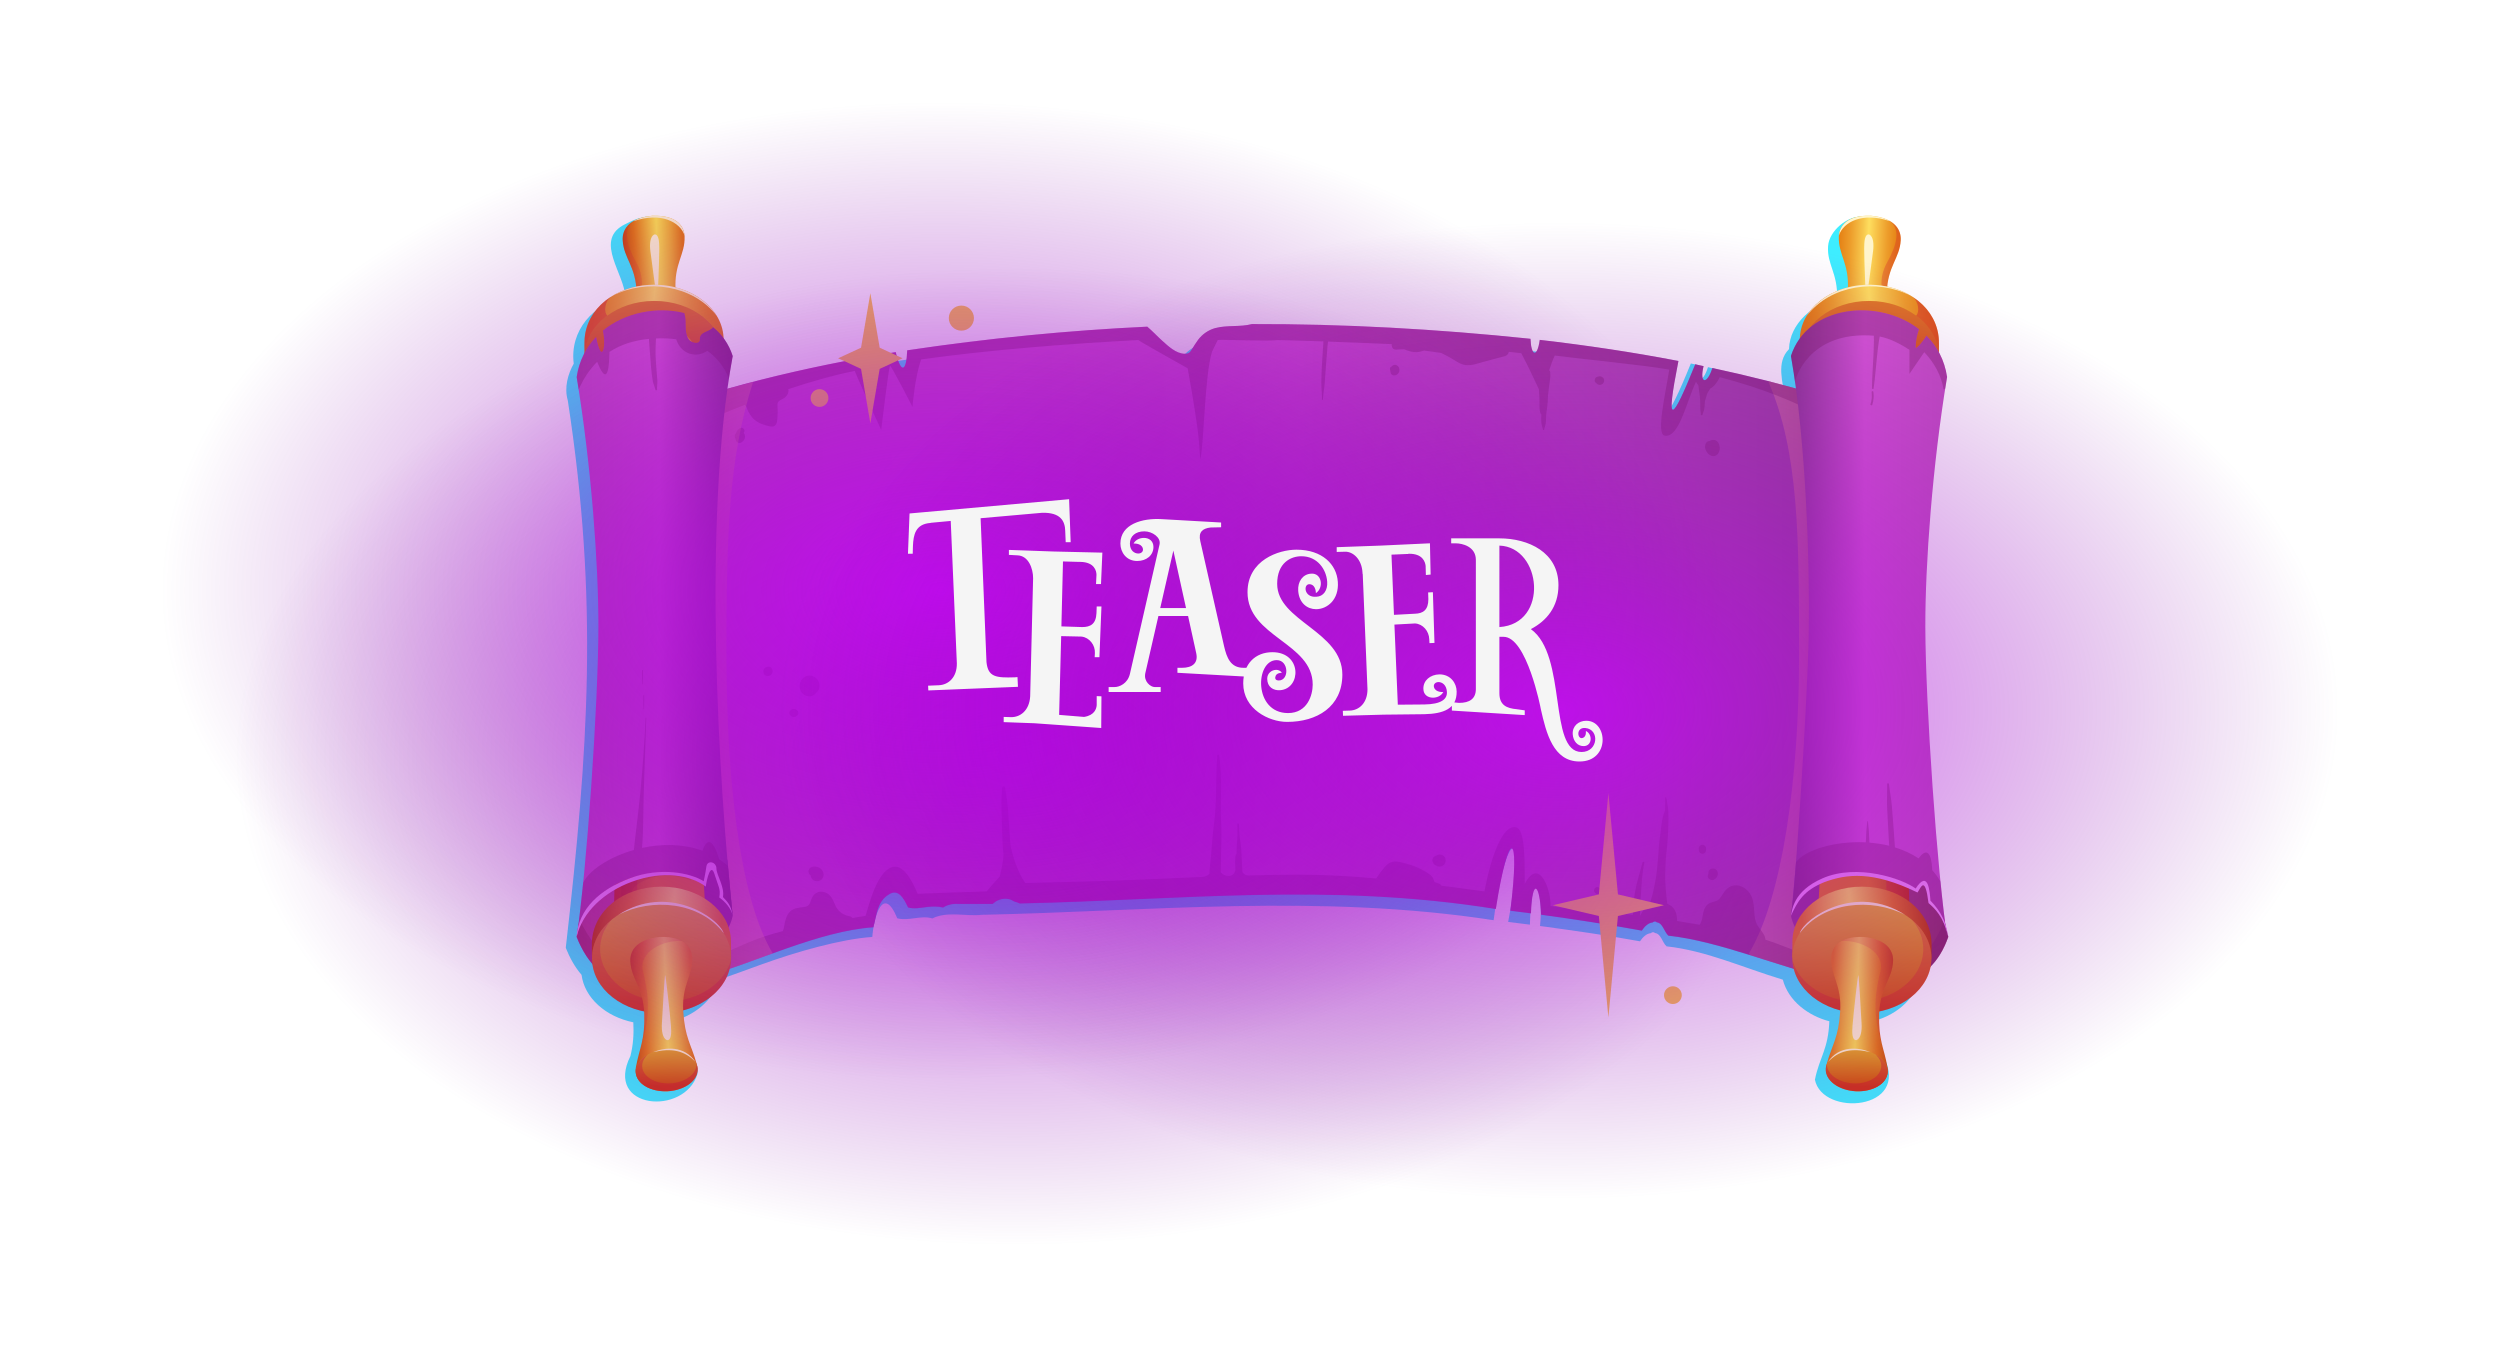 <svg width="707" height="381" viewBox="0 0 707 381" fill="none" xmlns="http://www.w3.org/2000/svg">
<path d="M544.255 274.894C550.433 268.498 545.665 260.144 545.681 252.371C540.944 200.041 538.874 165.843 547.03 112.916C548.057 109.397 546.876 105.648 545.236 102.695C545.88 96.421 543.243 90.301 537.801 86.996C535.732 85.65 533.156 84.64 530.627 84.104C530.765 77.815 538.89 69.767 531.041 65.375C529.477 64.58 528.097 61.474 526.334 61.275C522.579 61.045 517.29 65.192 516.983 69.599C516.615 74.755 519.758 77.264 519.528 84.318C512.752 85.94 506.099 91.495 505.931 98.732C502.144 102.527 504.275 108.249 504.827 112.931C496.993 110.759 491.03 105.556 483.013 103.827C481.556 108.586 479.272 108.402 480.529 103.292C479.747 103.123 478.966 102.955 478.168 102.787C471.469 119.434 467.836 123.994 471.577 105.143C458.715 102.664 445.562 100.706 432.363 99.176C431.627 104.409 429.911 103.751 429.742 98.87C411.285 98.808 340.324 86.399 333.808 102.159C329.363 105.602 324.764 97.753 321.376 95.442C299.071 96.498 276.598 98.686 253.496 102.129C253.281 108.173 251.764 108.953 250.246 102.634C248.146 102.97 246.046 103.322 243.946 103.69C244.451 113.681 242.918 115.762 240.696 104.271C227.65 106.658 214.88 109.55 202.601 113.008C203.169 108.081 205.483 102.71 201.528 98.686C201.36 91.464 194.707 85.91 187.946 84.303C187.716 77.249 190.859 74.74 190.491 69.583C190.184 65.207 186.29 61.076 182.535 61.305L181.538 61.55C179.775 61.734 176.081 63.784 176.081 63.784C168.217 68.344 176.679 77.57 176.863 84.119C167.772 85.787 161.058 93.56 162.253 102.833C160.567 105.847 159.525 109.657 160.567 113.222C169.305 170.02 166.408 211.853 160 268.039C161.104 270.809 162.529 273.44 164.461 275.69C165.319 282.223 171.283 287.517 179.101 289.109C179.285 292.337 179.07 295.551 178.273 298.672C170.777 313.759 193.557 315.656 197.221 303.783C198.033 297.509 190.46 296.805 190.154 288.818C196.025 287.303 201.697 283.157 203.291 277.082C207.369 275.674 211.37 274.175 215.448 272.706C225.136 269.202 237.706 265.591 246.69 264.964C247.088 259.363 249.725 249.953 253.757 259.7C256.976 260.542 260.471 258.751 263.66 259.731C267.875 257.619 273.118 259.195 277.671 258.705C324.319 257.757 373.145 252.631 422.399 260.236C425.572 234.713 432.241 231.286 426.507 260.725C428.454 260.97 430.723 261.23 432.655 261.49C433.145 243.389 436.686 250.856 435.521 261.873C445.348 263.204 454.729 264.55 463.789 266.203C464.525 265.132 465.506 264.03 466.87 263.893C467.192 263.541 467.76 263.525 468.02 263.862C469.737 264.03 470.074 266.524 471.301 267.626C482.522 268.85 492.808 273.609 504.183 277.051C505.762 283.126 511.449 287.288 517.336 288.818C517.029 296.805 514.546 298.947 513.258 305.343C515.374 315.886 540.285 314.05 532.788 299.024C532.788 299.024 528.205 292.337 528.389 289.109C535.916 287.594 541.68 282.636 542.891 276.439C543.366 275.965 543.826 275.46 544.27 274.909L544.255 274.894Z" fill="#3EEDFF"/>
<path d="M184.543 60.999C191.84 60.816 193.511 64.366 193.603 66.906C193.787 72.016 190.583 74.541 191.058 82.054C191.549 89.567 193.235 91.173 194.86 96.881C195.764 100.063 193.695 103.95 186.597 104.654C179.867 104.684 177.062 101.196 177.66 97.921C178.733 92.046 180.266 90.255 180.036 82.727C179.806 75.199 176.387 73.072 176.096 67.962C175.943 65.406 177.277 61.688 184.543 60.999Z" fill="url(#paint0_linear_288_8357)"/>
<path d="M185.877 84.67C186.03 84.242 186.428 73.944 186.444 70.318C186.444 68.298 186.29 66.079 185.018 66.309C183.838 66.906 183.684 69.048 183.93 70.991C184.39 74.48 185.677 84.349 185.861 84.686L185.877 84.67Z" fill="#FFF5CC"/>
<g style="mix-blend-mode:multiply" opacity="0.15">
<path d="M180.036 82.727C179.806 75.199 176.387 73.087 176.096 67.962C175.989 66.171 176.633 63.815 179.515 62.315C175.912 64.595 177.215 69.308 179.898 74.128C182.044 77.984 182.228 81.855 179.668 89.368C179.975 87.624 180.143 85.588 180.051 82.712L180.036 82.727Z" fill="#CC0631"/>
</g>
<path d="M179.269 62.499C179.269 62.499 179.3 62.453 179.315 62.438C180.572 61.749 182.259 61.229 184.558 61.015C191.518 60.831 193.357 64.06 193.587 66.569C192.3 62.713 186.842 59.959 179.285 62.514L179.269 62.499Z" fill="#FFF5CC"/>
<path d="M165.304 96.238C165.243 97.646 165.335 100.813 165.335 100.813L204.671 100.584C204.671 100.584 204.671 97.936 204.64 96.009C204.594 87.394 195.749 80.463 184.88 80.524C174.011 80.585 165.687 87.348 165.304 96.238Z" fill="url(#paint1_linear_288_8357)"/>
<path d="M165.335 100.813C165.381 109.428 174.226 116.359 185.095 116.298C195.964 116.237 204.717 109.198 204.671 100.584C204.625 91.969 195.78 85.038 184.911 85.099C174.042 85.16 165.289 92.199 165.335 100.813Z" fill="url(#paint2_linear_288_8357)"/>
<path d="M173.276 83.63C176.495 81.702 180.481 80.555 184.895 80.524C192.714 80.478 199.459 84.074 202.663 89.291C195.948 80.57 182.811 78.749 173.276 83.63Z" fill="#FFF5CC"/>
<g style="mix-blend-mode:multiply" opacity="0.35">
<path d="M165.304 96.238C165.519 91.158 168.339 86.782 172.739 83.951C170.961 85.298 170.761 88.404 171.727 89.23C171.727 89.23 171.727 89.261 171.712 89.261C175.192 86.721 179.806 85.145 184.911 85.114C195.764 85.053 204.61 91.984 204.671 100.599C204.717 109.213 195.948 116.252 185.095 116.313C174.226 116.374 165.381 109.443 165.335 100.828C165.335 100.828 165.243 97.646 165.304 96.253V96.238Z" fill="#CC0631"/>
</g>
<path d="M185.171 91.77C191.748 91.74 197.144 96.009 197.634 101.471H197.665L198.861 122.893L172.31 123.444L172.785 102.527C172.785 102.527 172.785 102.42 172.785 102.374C172.754 96.544 178.304 91.801 185.187 91.755L185.171 91.77Z" fill="url(#paint3_linear_288_8357)"/>
<path d="M529.078 60.999C521.797 60.816 520.111 64.366 520.019 66.906C519.835 72.016 523.039 74.541 522.563 82.054C522.073 89.567 520.387 91.173 518.762 96.881C517.857 100.063 519.927 103.95 527.024 104.654C533.754 104.684 536.559 101.196 535.962 97.921C534.888 92.046 533.355 90.255 533.585 82.727C533.815 75.199 537.234 73.072 537.525 67.962C537.678 65.406 536.345 61.688 529.078 60.999Z" fill="url(#paint4_linear_288_8357)"/>
<path d="M527.76 84.67C527.607 84.242 527.208 73.944 527.193 70.318C527.193 68.298 527.346 66.079 528.619 66.309C529.799 66.906 529.952 69.048 529.707 70.991C529.247 74.48 527.959 84.349 527.775 84.686L527.76 84.67Z" fill="#FFF5CC"/>
<g style="mix-blend-mode:multiply" opacity="0.25">
<path d="M533.585 82.727C533.815 75.199 537.234 73.087 537.525 67.962C537.632 66.171 536.989 63.815 534.107 62.315C537.709 64.595 536.406 69.308 533.723 74.128C531.577 77.984 531.393 81.855 533.953 89.368C533.647 87.624 533.478 85.588 533.57 82.712L533.585 82.727Z" fill="#CC0631"/>
</g>
<path d="M534.367 62.499C534.367 62.499 534.337 62.453 534.321 62.438C533.064 61.749 531.378 61.229 529.078 61.015C522.119 60.831 520.279 64.06 520.049 66.569C521.337 62.713 526.794 59.959 534.352 62.514L534.367 62.499Z" fill="#FFF5CC"/>
<path d="M548.317 96.238C548.379 97.646 548.287 100.813 548.287 100.813L508.951 100.584C508.951 100.584 508.95 97.936 508.981 96.009C509.027 87.394 517.872 80.463 528.741 80.524C539.61 80.585 547.934 87.348 548.317 96.238Z" fill="url(#paint5_linear_288_8357)"/>
<path d="M548.287 100.813C548.241 109.428 539.395 116.359 528.527 116.298C517.658 116.237 508.905 109.198 508.951 100.584C508.997 91.969 517.842 85.038 528.711 85.099C539.579 85.16 548.333 92.199 548.287 100.813Z" fill="url(#paint6_linear_288_8357)"/>
<path d="M540.361 83.63C537.142 81.702 533.156 80.555 528.741 80.524C520.923 80.478 514.178 84.074 510.974 89.291C517.688 80.57 530.826 78.749 540.361 83.63Z" fill="#FFF5CC"/>
<g style="mix-blend-mode:multiply" opacity="0.35">
<path d="M548.317 96.238C548.103 91.158 545.282 86.782 540.882 83.951C542.661 85.298 542.86 88.404 541.894 89.23C541.894 89.23 541.894 89.261 541.909 89.261C538.43 86.721 533.815 85.145 528.711 85.114C517.857 85.053 509.012 91.984 508.951 100.599C508.905 109.213 517.673 116.252 528.527 116.313C539.395 116.374 548.241 109.443 548.287 100.828C548.287 100.828 548.379 97.646 548.317 96.253V96.238Z" fill="#CC0631"/>
</g>
<path d="M528.45 91.77C521.874 91.74 516.477 96.009 515.987 101.471H515.956L514.761 122.893L541.312 123.444L540.836 102.527C540.836 102.527 540.836 102.42 540.836 102.374C540.867 96.544 535.318 91.801 528.435 91.755L528.45 91.77Z" fill="url(#paint7_linear_288_8357)"/>
<path d="M543.12 121.959C525.139 114.416 505.164 108.556 484.254 104.072C482.798 108.831 480.514 108.647 481.771 103.537C480.989 103.369 480.207 103.2 479.41 103.032C472.711 119.68 470.917 120.95 474.658 102.083C461.796 99.605 448.643 97.646 435.445 96.116C434.709 101.349 432.992 100.691 432.823 95.81C405.965 93.01 379.966 91.587 354.044 91.648C350.702 92.535 347.007 91.877 343.619 92.796C341.765 93.3 339.94 94.555 338.791 96.146C338.101 97.095 337.488 98.09 336.874 99.1C336.445 99.819 335.909 100.064 335.035 100.048C332.582 100.018 330.359 97.876 328.658 96.345C327.247 95.075 325.914 93.622 324.442 92.382C302.122 93.438 279.664 95.626 256.562 99.069C256.347 105.113 254.83 105.893 253.312 99.574C251.212 99.91 249.112 100.262 247.012 100.63C247.517 110.621 245.984 112.702 243.762 101.211C217.824 105.954 192.928 112.702 170.915 121.929C181.768 175.789 168.125 241.875 164.062 259.716C163.388 262.669 163.051 264.918 163.051 264.918C175.912 297.402 216.214 264.352 246.981 262.21C247.962 258.782 247.931 255.018 251.396 252.907C254.033 251.224 255.52 253.932 256.792 256.594C258.447 257.145 260.532 256.655 262.173 256.472C263.706 256.304 265.269 256.258 266.695 256.625C267.952 255.814 269.562 255.477 271.079 255.615C274.314 255.63 277.518 255.615 280.706 255.6C280.936 255.401 281.166 255.217 281.411 255.049C282.469 254.314 283.803 253.993 285.075 254.192C285.719 254.299 286.286 254.575 286.807 254.911C287.344 255.049 287.865 255.248 288.371 255.477C333.839 254.513 376.011 249.495 423.012 257.038C426.584 234.086 430.064 234.132 427.12 257.528C429.067 257.772 431.014 258.017 432.946 258.277C433.283 248.148 435.49 249.709 435.812 258.66C445.639 259.991 455.22 261.506 464.295 263.158C465.031 262.087 466.012 260.986 467.376 260.848C467.698 260.496 468.265 260.481 468.526 260.817C470.243 260.986 470.596 263.48 471.807 264.581C500.887 267.718 540.545 294.434 550.954 264.933C550.954 264.933 530.443 184.709 543.075 121.929L543.12 121.959Z" fill="url(#paint8_linear_288_8357)"/>
<path style="mix-blend-mode:multiply" opacity="0.35" d="M543.121 121.959C529.799 116.374 515.374 111.707 500.305 107.852C500.243 107.913 500.182 107.959 500.136 108.02C508.782 128.064 508.767 152.148 508.767 185.796C508.767 219.443 504.214 253.549 494.587 269.646L494.955 270.12C518.884 277.572 543.182 287.104 551 264.964C551 264.964 530.489 184.74 543.121 121.959Z" fill="url(#paint9_linear_288_8357)"/>
<g style="mix-blend-mode:multiply" opacity="0.35">
<path d="M543.121 121.959C525.139 114.416 505.164 108.556 484.254 104.072C482.798 108.831 480.514 108.647 481.771 103.537C480.989 103.369 480.207 103.2 479.41 103.032C472.711 119.68 470.917 120.95 474.658 102.083C461.796 99.605 448.643 97.646 435.445 96.116C434.709 101.349 432.992 100.691 432.823 95.81C405.965 93.01 379.966 91.587 354.044 91.648C350.702 92.535 347.007 91.877 343.619 92.796C341.765 93.3 339.94 94.555 338.791 96.146C338.101 97.095 337.488 98.09 336.874 99.1C336.445 99.819 335.909 100.064 335.035 100.048C332.582 100.018 330.359 97.876 328.658 96.345C327.247 95.075 325.914 93.622 324.442 92.382C302.122 93.438 279.664 95.626 256.562 99.069C256.347 105.113 254.83 105.893 253.312 99.574C251.212 99.91 249.112 100.262 247.012 100.63C247.517 110.621 245.984 112.702 243.762 101.211C217.824 105.954 192.928 112.702 170.915 121.929C183.577 184.725 163.066 264.964 163.066 264.964C175.928 297.448 216.229 264.398 246.996 262.256C247.977 258.828 247.947 255.064 251.411 252.953C254.048 251.269 255.535 253.978 256.807 256.64C258.463 257.191 260.548 256.701 262.188 256.518C263.721 256.349 265.285 256.304 266.71 256.671C267.967 255.86 269.577 255.523 271.095 255.661C274.329 255.676 277.533 255.661 280.722 255.646C280.952 255.447 281.181 255.263 281.427 255.095C282.485 254.36 283.818 254.039 285.091 254.238C285.734 254.345 286.302 254.62 286.823 254.957C287.359 255.095 287.881 255.294 288.386 255.523C333.854 254.559 376.027 249.54 423.027 257.084C426.599 234.132 430.079 234.178 427.136 257.574C429.083 257.818 431.03 258.063 432.961 258.323C433.298 248.194 435.506 249.755 435.828 258.706C445.654 260.037 455.235 261.552 464.31 263.204C465.046 262.133 466.027 261.032 467.392 260.894C467.714 260.542 468.281 260.527 468.541 260.863C470.258 261.032 470.611 263.526 471.822 264.627C500.902 267.764 540.56 294.48 550.969 264.979C550.969 264.979 530.458 184.755 543.09 121.975L543.121 121.959ZM503.202 267.121C501.976 266.647 500.657 266.188 499.293 265.76C499.216 265.193 499.032 264.643 498.756 264.184C498.097 263.051 497.131 262.194 496.656 260.955C495.66 258.308 496.533 255.217 494.924 252.754C493.468 250.535 490.509 249.403 488.347 251.392C487.504 252.172 487.029 253.259 486.309 254.131C485.435 255.171 483.856 254.865 482.844 255.844C481.955 256.701 481.679 257.925 481.495 259.104C481.372 259.884 481.158 260.863 480.652 261.521C478.383 261.123 476.222 260.756 474.259 260.45C474.367 258.124 473.432 256.304 471.515 255.6C471.454 255.171 471.393 254.743 471.347 254.314C471.117 252.371 470.964 250.413 470.902 248.454C470.902 248.148 470.902 247.827 470.902 247.521C470.918 247.031 470.933 246.541 470.964 246.067C471.025 245.057 471.04 244.063 471.071 243.068C471.071 242.946 471.101 242.808 471.117 242.686C471.439 239.855 471.684 237.024 471.791 234.178C471.853 232.648 471.868 231.118 471.807 229.588C471.745 228.226 471.423 226.956 471.239 225.609C471.209 225.426 470.902 225.472 470.918 225.655C470.933 226.864 470.917 228.073 470.871 229.297C470.856 229.312 470.841 229.312 470.826 229.343C469.906 231.409 469.875 233.688 469.538 235.876C469.201 238.08 469.078 240.314 468.909 242.533C468.725 244.889 468.511 247.23 468.066 249.54C467.852 250.611 467.637 251.683 467.392 252.738C467.254 253.35 467.024 253.932 466.886 254.529C466.778 255.003 466.732 255.447 466.625 255.89C465.475 256.472 464.54 257.482 463.82 259.012H463.805V258.981C463.805 258.339 463.805 257.696 463.82 257.053C463.85 255.6 463.973 254.161 464.065 252.708C464.264 249.816 464.372 246.878 465.031 244.047C465.108 243.711 464.586 243.558 464.51 243.91C463.774 246.771 462.823 249.556 462.348 252.478C462.118 253.886 461.98 255.309 461.873 256.732C461.827 257.39 461.781 258.048 461.75 258.706C455.189 257.803 444.198 257.053 438.495 256.227C438.633 251.422 435.184 242.272 431.198 249.954C431.137 244.583 431.489 234.453 428.684 233.933C425.097 233.275 421.893 241.186 419.793 252.08C415.945 251.56 411.867 251.009 407.652 250.474C407.468 250.198 407.207 249.969 406.855 249.846C406.502 249.724 406.134 249.602 405.781 249.479C405.659 249.342 405.552 249.173 405.506 248.99C405.322 248.393 405.03 247.811 404.524 247.444C404.141 247.169 403.743 246.893 403.344 246.633C401.596 245.516 399.634 244.766 397.641 244.216C395.909 243.741 394.054 243.145 392.506 244.323C391.739 244.904 391.172 245.746 390.574 246.48C390.069 247.108 389.639 247.765 389.21 248.423C382.036 247.781 374.677 247.352 367.381 247.352C362.536 247.352 357.784 247.444 353.063 247.582C352.357 247.597 351.729 247.23 351.376 246.679C351.361 246.48 351.346 246.281 351.33 246.082C351.238 244.613 351.177 243.16 351.1 241.691C351.039 240.329 350.947 239.013 350.717 237.667C350.457 236.152 350.441 234.591 350.349 233.061C350.349 232.801 349.935 232.786 349.935 233.061C349.935 234.469 350.012 235.892 349.889 237.284C349.767 238.723 349.69 240.115 349.705 241.553C349.613 241.584 349.537 241.63 349.506 241.706C349.337 242.043 349.414 242.395 349.353 242.762C349.291 243.145 349.276 243.542 349.291 243.94C349.307 244.552 349.353 245.149 349.383 245.746V245.776C349.429 246.817 348.602 247.689 347.559 247.72C347.544 247.72 347.529 247.72 347.513 247.72C346.593 247.75 345.781 247.337 345.244 246.679C345.29 245.302 345.26 243.925 345.29 242.624C345.352 239.35 345.52 236.06 345.336 232.801C344.999 226.436 345.812 219.856 344.723 213.552C344.677 213.277 344.263 213.369 344.248 213.613C343.757 220.147 344.187 226.65 343.298 233.168C342.899 236.091 342.73 239.029 342.485 241.966C342.347 243.573 342.086 245.379 342.025 247.153C341.489 247.643 340.783 247.964 340.002 247.995C334.314 248.225 328.627 248.485 322.894 248.745C312.638 249.188 300.604 249.464 289.981 249.709C289.981 249.709 289.95 249.693 289.935 249.693C287.804 246.526 286.486 242.686 285.719 238.814C285.704 238.554 285.673 238.294 285.658 238.034C285.275 232.908 285.229 227.721 284.201 222.672C284.109 222.197 283.466 222.366 283.42 222.779C283.128 225.747 283.174 228.67 283.297 231.638C283.42 234.576 283.42 237.529 283.665 240.467C283.696 240.849 283.757 241.247 283.803 241.63C283.757 242.272 283.711 242.915 283.619 243.558C283.404 245.057 283.082 246.495 282.699 247.934C281.565 249.143 280.108 250.749 279.02 252.08C277.87 252.08 259.521 252.754 259.521 252.754C258.08 249.357 255.397 243.879 251.948 245.333C247.809 247.077 245.724 256.059 244.789 259.012C243.608 259.211 242.382 259.394 241.11 259.593C240.91 259.364 240.665 259.195 240.282 259.119C238.994 258.889 237.875 258.323 237.017 257.313C236.035 256.181 235.851 254.62 234.886 253.458C233.951 252.341 232.464 251.79 231.084 252.402C229.904 252.922 229.536 254.054 229.137 255.187C228.693 256.457 227.742 256.472 226.546 256.61C225.381 256.747 224.216 256.977 223.358 257.849C222.622 258.599 222.269 259.609 222.039 260.618C221.947 260.863 221.886 261.123 221.871 261.399C221.763 261.996 221.641 262.699 221.38 263.311C218.023 264.184 214.696 265.239 211.539 266.571C200.93 271.008 195.473 275.399 182.519 275.399C173.138 275.399 167.082 266.372 164.17 260.68C167.588 246.281 189.464 183.592 180.128 126.932C188.989 123.49 199.535 118.807 210.649 114.508C210.787 114.661 210.925 114.814 211.063 114.967C211.125 115.135 211.171 115.288 211.232 115.456C211.523 116.298 211.983 117.078 212.52 117.798C213.547 119.175 215.034 119.863 216.659 120.307C217.364 120.491 218.268 120.858 218.958 120.475C219.801 120.001 219.786 118.93 219.863 118.088C219.955 116.925 219.955 115.747 219.863 114.584C219.832 114.156 219.955 113.712 220.276 113.437C220.721 113.054 221.304 112.886 221.794 112.549C222.53 112.029 222.975 111.34 223.005 110.422C223.005 110.3 222.975 110.178 222.929 110.055C229.214 107.959 235.545 106.138 241.723 104.899C243.164 108.556 249.204 121.592 249.204 121.592C249.204 121.592 251.258 104.378 251.687 103.399C252.101 103.46 258.049 115.059 258.049 115.059C258.049 115.059 258.754 106.291 260.532 101.64C280.154 98.885 302.597 97.187 321.928 96.162C322.357 96.575 330.85 101.349 335.878 104.164C339.281 123.199 339.097 125.341 339.419 129.977C340.538 125.616 340.645 106.169 342.776 99.421C343.635 97.631 344.34 96.177 344.386 96.162C345.168 95.948 359.102 96.59 361.187 96.162C361.187 96.162 366.43 96.284 374.248 96.544C374.248 97.263 374.172 97.983 374.126 98.702C374.018 100.262 373.911 101.823 373.834 103.384C373.758 104.945 373.681 106.505 373.666 108.066C373.666 109.703 373.88 111.31 373.85 112.947C373.85 113.131 374.141 113.131 374.141 112.947C374.187 111.371 374.509 109.826 374.631 108.265C374.754 106.704 374.846 105.144 374.969 103.583C375.076 102.083 375.199 100.584 375.321 99.1C375.398 98.289 375.413 97.447 375.567 96.651C375.567 96.636 375.567 96.621 375.567 96.606C380.809 96.789 387.049 97.019 393.594 97.325C393.472 98.074 393.901 98.947 394.821 98.87C395.572 98.809 396.323 98.793 397.074 98.778C397.105 98.778 397.12 98.809 397.151 98.809C398.209 99.253 399.328 99.589 400.493 99.589C401.275 99.589 401.995 99.344 402.716 99.145C404.325 99.329 405.919 99.574 407.529 99.803C408.464 100.247 409.384 100.752 410.258 101.226C411.637 101.991 412.894 103.078 414.519 103.246C416.313 103.43 418.137 102.711 419.839 102.252C421.77 101.731 423.687 101.226 425.618 100.706C426.231 100.538 426.584 100.048 426.691 99.497C427.918 99.62 429.098 99.742 430.202 99.88C431.781 102.787 434.034 107.546 435.215 110.116C435.276 111.142 435.322 112.167 435.368 113.192C435.414 114.416 435.215 115.824 435.69 116.987C435.736 117.078 435.812 117.17 435.889 117.231C435.889 117.231 435.889 117.262 435.889 117.277C435.889 118.012 435.843 118.777 435.889 119.511C435.935 120.215 436.226 120.797 436.349 121.47C436.38 121.638 436.656 121.638 436.686 121.47C436.809 120.797 437.1 120.2 437.161 119.511C437.223 118.869 437.223 118.226 437.253 117.599C437.269 117.293 437.299 116.987 437.33 116.681C437.453 115.64 437.637 114.615 437.698 113.574C437.729 113.024 437.744 112.473 437.759 111.922C437.867 111.019 437.959 110.132 438.081 109.244C438.25 107.898 438.572 106.536 438.403 105.205C438.372 105.006 438.25 104.837 438.097 104.715C438.618 103.139 439.17 101.624 439.691 100.553C448.214 101.64 464.08 103.139 472.067 104.531C470.979 111.463 468.311 122.74 470.734 123.199C474.842 123.995 476.896 113.697 479.625 107.974C479.793 108.326 480.039 108.663 480.299 108.969C480.33 109.198 480.361 109.443 480.391 109.673C480.499 110.499 480.606 111.325 480.713 112.151C480.805 112.978 480.836 113.804 480.836 114.63C480.836 115.059 480.805 115.487 480.851 115.916C480.897 116.359 481.02 116.742 480.989 117.201C480.974 117.476 481.434 117.553 481.48 117.262C481.556 116.818 481.756 116.466 481.878 116.053C482.001 115.655 482.032 115.227 482.062 114.814C482.108 114.339 482.124 113.88 482.154 113.406C482.231 113.161 482.323 112.901 482.399 112.656C482.583 112.06 482.737 111.34 483.074 110.805C483.258 110.514 483.457 110.254 483.626 109.963C483.641 109.917 483.672 109.887 483.687 109.856C484.561 109.413 485.481 108.449 486.355 106.658C511.695 113.284 520.341 121.653 534.03 126.963C524.648 183.837 546.294 246.725 549.651 260.802C547.474 265.362 543.412 282.943 503.202 267.137V267.121Z" fill="#771D62"/>
</g>
<g style="mix-blend-mode:multiply" opacity="0.35">
<path d="M408.617 242.471C408.526 242.364 408.449 242.242 408.357 242.134C408.204 241.966 408.02 241.859 407.82 241.782C407.682 241.706 407.544 241.675 407.391 241.675C407.161 241.629 406.947 241.629 406.717 241.706C406.579 241.767 406.441 241.813 406.318 241.874C406.257 241.905 406.195 241.951 406.134 242.012C406.057 242.027 405.981 242.012 405.904 242.058C405.797 242.089 405.69 242.15 405.613 242.226C405.46 242.318 405.352 242.44 405.26 242.609C405.214 242.716 405.168 242.823 405.122 242.93C405.061 243.16 405.061 243.404 405.122 243.649C405.122 243.665 405.122 243.695 405.138 243.71C405.153 243.756 405.23 243.986 405.306 244.093C405.368 244.169 405.46 244.292 405.521 244.368C405.521 244.368 405.521 244.384 405.536 244.399C405.536 244.399 405.552 244.399 405.567 244.414C405.613 244.46 405.69 244.506 405.72 244.537C405.751 244.567 405.827 244.613 405.873 244.659C405.889 244.659 405.904 244.69 405.935 244.69C406.027 244.736 406.119 244.766 406.211 244.797C406.287 244.843 406.349 244.904 406.425 244.935C406.548 245.011 406.686 245.042 406.839 245.042C407.054 245.088 407.284 245.088 407.498 245.011C407.498 245.011 407.514 245.011 407.529 245.011C407.667 244.95 407.79 244.904 407.928 244.843C407.943 244.843 407.958 244.843 407.974 244.812C407.974 244.812 407.974 244.812 407.989 244.812C408.342 244.552 408.28 244.628 408.48 244.368C408.633 244.2 408.725 244.016 408.786 243.787C408.863 243.481 408.863 243.19 408.786 242.884C408.74 242.746 408.663 242.609 408.617 242.471Z" fill="#771D62"/>
</g>
<g style="mix-blend-mode:multiply" opacity="0.35">
<path d="M453.273 106.78C453.196 106.719 453.104 106.658 453.028 106.582C452.89 106.49 452.736 106.444 452.568 106.429C452.399 106.398 452.231 106.398 452.077 106.444C452.031 106.444 451.985 106.49 451.939 106.505C451.893 106.505 451.847 106.505 451.801 106.52C451.786 106.52 451.755 106.52 451.74 106.536C451.648 106.566 451.556 106.612 451.464 106.658C451.403 106.704 451.341 106.75 451.28 106.796C451.188 106.872 451.127 106.979 451.096 107.087C451.066 107.148 451.05 107.224 451.035 107.301C451.035 107.301 451.035 107.331 451.02 107.331C450.989 107.423 450.974 107.53 450.974 107.622C450.974 107.729 450.989 107.836 451.05 107.928C451.081 108.035 451.142 108.112 451.219 108.188C451.28 108.234 451.326 108.265 451.387 108.311C451.387 108.311 451.418 108.311 451.433 108.311C451.464 108.372 451.495 108.433 451.541 108.479C451.648 108.601 451.786 108.693 451.939 108.739C452.093 108.816 452.246 108.846 452.415 108.846C452.583 108.846 452.752 108.816 452.89 108.739C453.043 108.693 453.181 108.601 453.288 108.479C453.35 108.387 453.411 108.311 453.488 108.234C453.595 108.035 453.656 107.836 453.656 107.607C453.656 107.5 453.626 107.393 453.61 107.27C453.549 107.056 453.442 106.872 453.288 106.719L453.273 106.78Z" fill="#771D62"/>
</g>
<g style="mix-blend-mode:multiply" opacity="0.35">
<path d="M485.527 124.775C485.358 124.622 485.174 124.53 484.944 124.469C484.714 124.392 484.484 124.392 484.27 124.438C484.04 124.438 483.825 124.515 483.641 124.637C483.611 124.652 483.58 124.683 483.565 124.698C483.565 124.698 483.565 124.698 483.534 124.698C483.304 124.698 483.089 124.759 482.89 124.867C482.737 124.943 482.614 125.05 482.537 125.203C482.43 125.326 482.353 125.479 482.307 125.632C482.231 125.846 482.216 126.075 482.185 126.305C482.185 126.366 482.185 126.412 482.185 126.473C482.185 126.596 482.216 126.764 482.246 126.871C482.246 126.871 482.246 126.902 482.246 126.917C482.246 126.947 482.261 126.978 482.277 127.009C482.338 127.177 482.399 127.345 482.476 127.498C482.507 127.544 482.522 127.605 482.568 127.651C482.629 127.758 482.706 127.85 482.783 127.942C482.844 128.064 482.921 128.187 483.059 128.325C483.166 128.416 483.304 128.508 483.411 128.6C483.427 128.615 483.457 128.631 483.473 128.646C483.656 128.768 483.886 128.86 484.101 128.937C484.239 128.952 484.392 128.983 484.53 128.998C484.76 128.998 484.96 128.967 485.159 128.86C485.297 128.814 485.419 128.753 485.511 128.646C485.695 128.539 485.833 128.386 485.925 128.187C486.063 127.988 486.155 127.743 486.232 127.498C486.324 127.253 486.339 126.993 486.339 126.733C486.339 126.198 486.201 125.708 485.956 125.249C485.849 125.05 485.695 124.897 485.511 124.775H485.527Z" fill="#771D62"/>
</g>
<g style="mix-blend-mode:multiply" opacity="0.35">
<path d="M485.174 245.792C485.174 245.792 484.898 245.669 484.837 245.654C484.806 245.654 484.5 245.608 484.469 245.608C484.392 245.608 484.316 245.623 484.254 245.639C484.193 245.639 484.101 245.639 484.04 245.669C483.978 245.684 483.917 245.715 483.871 245.73C483.825 245.746 483.764 245.776 483.703 245.807C483.626 245.868 483.549 245.929 483.473 245.99C483.365 246.098 483.273 246.22 483.227 246.358C483.181 246.449 483.151 246.541 483.151 246.648C483.151 246.648 483.151 246.679 483.151 246.694C483.151 246.786 483.12 246.893 483.105 247C483.105 247.046 483.135 247.092 483.135 247.138C483.135 247.138 483.135 247.138 483.12 247.153C483.059 247.245 483.028 247.337 483.013 247.429L482.967 247.536C482.967 247.536 482.951 247.674 482.936 247.735C482.936 247.781 482.951 247.888 482.967 247.949C482.967 247.949 482.967 247.949 482.967 247.964C482.967 247.964 482.967 247.98 482.967 247.995C482.982 248.071 483.028 248.148 483.059 248.209C483.059 248.209 483.059 248.224 483.059 248.24C483.105 248.301 483.151 248.362 483.197 248.423C483.212 248.439 483.227 248.454 483.243 248.485C483.304 248.546 483.381 248.592 483.457 248.638C483.503 248.668 483.549 248.683 483.611 248.699C483.657 248.729 483.703 248.775 483.764 248.791C483.84 248.836 483.932 248.867 484.024 248.867C484.162 248.898 484.3 248.898 484.454 248.852C484.561 248.821 484.668 248.775 484.776 248.714C484.806 248.714 484.822 248.683 484.852 248.668C484.898 248.638 484.929 248.592 484.975 248.561C485.036 248.53 485.113 248.5 485.159 248.454C485.205 248.423 485.251 248.393 485.281 248.362C485.358 248.27 485.45 248.163 485.511 248.056C485.603 247.918 485.649 247.765 485.711 247.612C485.665 247.719 485.619 247.811 485.588 247.918C485.649 247.796 485.695 247.674 485.741 247.551C485.741 247.521 485.757 247.505 485.757 247.475C485.757 247.475 485.757 247.459 485.757 247.444C485.772 247.322 485.803 247.184 485.803 247.062C485.803 247.031 485.803 247.016 485.803 246.985C485.803 246.74 485.741 246.511 485.619 246.281C485.496 246.067 485.327 245.914 485.128 245.792H485.174Z" fill="#771D62"/>
</g>
<g style="mix-blend-mode:multiply" opacity="0.35">
<path d="M481.955 239.043C481.786 238.967 481.633 238.89 481.434 238.906L481.158 238.936C481.066 238.967 480.989 238.998 480.912 239.043C480.759 239.135 480.637 239.258 480.545 239.411C480.453 239.579 480.407 239.747 480.407 239.931C480.407 240.099 480.422 240.283 480.437 240.451C480.437 240.589 480.468 240.711 480.529 240.834C480.575 240.956 480.637 241.063 480.744 241.155C480.836 241.247 480.943 241.323 481.066 241.369C481.188 241.43 481.311 241.461 481.449 241.461C481.541 241.461 481.633 241.43 481.71 241.43C481.878 241.385 482.032 241.293 482.154 241.17C482.2 241.109 482.262 241.033 482.308 240.971C482.399 240.818 482.445 240.65 482.445 240.467C482.445 240.298 482.461 240.115 482.476 239.946C482.476 239.763 482.43 239.579 482.338 239.426C482.246 239.273 482.124 239.151 481.97 239.059L481.955 239.043Z" fill="#771D62"/>
</g>
<g style="mix-blend-mode:multiply" opacity="0.35">
<path d="M452.736 251.56C452.736 251.56 452.721 251.53 452.706 251.514C452.706 251.514 452.706 251.499 452.706 251.484C452.675 251.453 452.66 251.423 452.629 251.392C452.614 251.361 452.583 251.331 452.552 251.3C452.491 251.239 452.445 251.193 452.384 251.132C452.292 251.04 452.2 250.979 452.077 250.933C451.97 250.872 451.847 250.841 451.725 250.856C451.602 250.856 451.479 250.872 451.372 250.933C451.249 250.964 451.157 251.04 451.066 251.132C451.02 251.193 450.974 251.254 450.912 251.315C450.82 251.453 450.79 251.621 450.79 251.79C450.79 251.866 450.805 251.958 450.82 252.035C450.866 252.188 450.943 252.325 451.066 252.448L451.249 252.631C451.249 252.631 451.372 252.723 451.433 252.784C451.433 252.784 451.449 252.784 451.464 252.784C451.479 252.784 451.495 252.8 451.51 252.815C451.541 252.83 451.587 252.846 451.617 252.861L451.817 252.953C451.924 252.983 452.047 252.999 452.154 252.968C452.231 252.968 452.307 252.953 452.369 252.907C452.476 252.876 452.568 252.815 452.644 252.723C452.69 252.662 452.736 252.601 452.782 252.555C452.813 252.494 452.844 252.417 452.874 252.356C452.905 252.249 452.92 252.126 452.874 252.019C452.874 251.912 452.828 251.805 452.767 251.698C452.752 251.667 452.736 251.621 452.721 251.591L452.736 251.56Z" fill="#771D62"/>
</g>
<g style="mix-blend-mode:multiply" opacity="0.35">
<path d="M229.122 196.92C229.29 196.904 229.428 196.889 229.582 196.828C229.934 196.69 230.072 196.629 230.348 196.415C230.593 196.231 230.747 196.078 230.915 195.803C230.915 195.803 230.915 195.787 230.915 195.772C230.992 195.711 231.053 195.65 231.115 195.604C231.237 195.481 231.36 195.328 231.452 195.175C231.666 194.854 231.743 194.456 231.758 194.058C231.758 193.982 231.758 193.921 231.758 193.844C231.743 193.645 231.712 193.431 231.666 193.232C231.62 193.048 231.529 192.865 231.452 192.681C231.421 192.605 231.391 192.528 231.345 192.467C231.207 192.222 231.023 191.993 230.823 191.809C230.501 191.503 230.164 191.319 229.75 191.166C229.49 191.075 229.183 191.029 228.892 191.044C228.187 191.09 227.543 191.335 227.037 191.84C226.853 192.023 226.684 192.237 226.546 192.467C226.454 192.651 226.378 192.834 226.301 193.033C226.27 193.094 226.255 193.155 226.24 193.217C226.102 193.752 226.102 194.334 226.24 194.869C226.301 195.068 226.393 195.252 226.47 195.435C226.5 195.497 226.531 195.558 226.562 195.619C226.669 195.787 226.792 195.94 226.93 196.093C226.976 196.139 227.022 196.185 227.083 196.231C227.221 196.353 227.42 196.506 227.604 196.598C227.757 196.675 227.926 196.751 228.095 196.812C228.141 196.812 228.171 196.828 228.217 196.843C228.601 196.92 228.754 196.92 229.122 196.874V196.92Z" fill="#771D62"/>
</g>
<g style="mix-blend-mode:multiply" opacity="0.35">
<path d="M225.351 200.837C225.351 200.837 225.32 200.837 225.305 200.821C225.167 200.668 224.983 200.561 224.783 200.5C224.584 200.439 224.37 200.439 224.17 200.5C223.971 200.561 223.802 200.653 223.664 200.791C223.618 200.837 223.572 200.883 223.511 200.928C223.419 201.02 223.342 201.127 223.312 201.234C223.25 201.357 223.22 201.479 223.235 201.617C223.235 201.709 223.25 201.785 223.266 201.877C223.312 202.045 223.388 202.183 223.511 202.306C223.557 202.351 223.603 202.397 223.664 202.443C223.802 202.581 223.986 202.688 224.17 202.734C224.37 202.795 224.584 202.795 224.783 202.734C224.983 202.673 225.167 202.566 225.305 202.413C225.32 202.413 225.335 202.413 225.351 202.397C225.489 202.321 225.596 202.214 225.673 202.076C225.749 201.938 225.795 201.785 225.795 201.617C225.795 201.449 225.749 201.296 225.673 201.158C225.596 201.02 225.489 200.913 225.351 200.837Z" fill="#771D62"/>
</g>
<g style="mix-blend-mode:multiply" opacity="0.35">
<path d="M218.176 188.887L217.916 188.688C217.808 188.642 217.716 188.596 217.609 188.565C217.44 188.52 217.272 188.504 217.103 188.55C216.935 188.55 216.781 188.611 216.628 188.703C216.613 188.703 216.597 188.718 216.567 188.734C216.567 188.734 216.551 188.734 216.536 188.734C216.475 188.764 216.49 188.764 216.398 188.841C216.245 188.963 216.168 189.009 216.061 189.208C216.015 189.315 215.969 189.407 215.923 189.514C215.923 189.514 215.923 189.529 215.923 189.545C215.923 189.56 215.923 189.575 215.908 189.606C215.846 189.82 215.846 190.05 215.908 190.264C215.969 190.478 216.076 190.662 216.229 190.815C216.383 190.968 216.567 191.075 216.781 191.136C216.996 191.197 217.226 191.197 217.44 191.136C217.578 191.09 217.747 191.044 217.854 190.968C217.946 190.907 218.023 190.83 218.115 190.769C218.176 190.677 218.253 190.601 218.314 190.509C218.314 190.509 218.314 190.493 218.314 190.478C218.314 190.463 218.33 190.432 218.345 190.417C218.391 190.31 218.437 190.218 218.468 190.111C218.514 189.943 218.529 189.774 218.483 189.606C218.483 189.499 218.452 189.392 218.391 189.285C218.345 189.132 218.253 188.994 218.13 188.887H218.176Z" fill="#771D62"/>
</g>
<g style="mix-blend-mode:multiply" opacity="0.35">
<path d="M210.297 122.434C210.588 122.128 210.634 121.669 210.358 121.317C210.113 120.995 209.622 120.858 209.27 121.103C209.132 121.194 209.009 121.301 208.886 121.393C208.948 121.347 209.009 121.301 209.07 121.256C208.795 121.439 208.565 121.623 208.396 121.914C208.289 122.097 208.197 122.311 208.12 122.526C207.905 122.77 207.783 123.076 207.767 123.413C207.767 123.673 207.859 123.918 208.013 124.117C208.013 124.239 208.028 124.362 208.059 124.469C208.135 124.836 208.473 125.142 208.825 125.234C209.024 125.28 209.224 125.28 209.408 125.234C209.592 125.188 209.76 125.081 209.898 124.943C210.021 124.851 210.128 124.744 210.236 124.637C210.435 124.408 210.511 124.27 210.619 123.979C210.665 123.826 210.695 123.658 210.695 123.49C210.695 123.321 210.665 123.153 210.619 122.985C210.542 122.77 210.45 122.587 210.297 122.418V122.434Z" fill="#771D62"/>
</g>
<g style="mix-blend-mode:multiply" opacity="0.35">
<path d="M232.832 246.74C232.694 246.373 232.556 246.113 232.28 245.822C232.111 245.638 231.896 245.47 231.666 245.378C231.483 245.302 231.283 245.21 231.084 245.164C230.885 245.118 230.67 245.087 230.455 245.072C230.241 245.057 230.042 245.072 229.812 245.118C229.766 245.118 229.72 245.133 229.674 245.149C229.597 245.164 229.551 245.195 229.474 245.225C229.29 245.302 229.137 245.378 229.014 245.531C228.892 245.654 228.8 245.791 228.738 245.96C228.662 246.113 228.616 246.281 228.631 246.465C228.647 246.816 228.769 247.153 229.014 247.398C229.091 247.474 229.183 247.536 229.275 247.597C229.306 247.888 229.336 248.056 229.474 248.316C229.551 248.454 229.643 248.576 229.75 248.683C229.965 248.897 230.271 249.081 230.563 249.142C230.915 249.219 231.191 249.219 231.544 249.142C231.866 249.066 232.126 248.897 232.372 248.683C232.602 248.469 232.801 248.117 232.862 247.811C232.893 247.658 232.939 247.459 232.924 247.291C232.924 247.153 232.893 247 232.862 246.847C232.862 246.816 232.847 246.771 232.832 246.74Z" fill="#771D62"/>
</g>
<g style="mix-blend-mode:multiply" opacity="0.35">
<path d="M395.725 104.24C395.664 103.98 395.526 103.735 395.342 103.552C395.265 103.475 395.143 103.383 395.081 103.353C394.913 103.23 394.713 103.2 394.514 103.185C394.3 103.185 394.1 103.23 393.901 103.338C393.794 103.399 393.702 103.475 393.625 103.582C393.61 103.598 393.61 103.628 393.594 103.644C393.564 103.644 393.518 103.644 393.487 103.674C393.426 103.69 393.38 103.72 393.334 103.766C393.257 103.812 393.196 103.873 393.165 103.95C393.15 104.011 393.119 104.057 393.104 104.118C393.073 104.24 393.073 104.363 393.104 104.485C393.134 104.623 393.15 104.776 393.165 104.914C393.18 105.051 393.226 105.189 393.257 105.342C393.257 105.296 393.257 105.235 393.242 105.189C393.242 105.311 393.257 105.434 393.318 105.541C393.364 105.663 393.426 105.786 393.533 105.878C393.61 105.939 393.671 105.985 393.748 106.046C393.916 106.138 394.085 106.184 394.269 106.184C394.514 106.184 394.821 106.107 395.02 105.969C395.112 105.908 395.204 105.832 395.281 105.77C395.296 105.77 395.311 105.74 395.327 105.725C395.419 105.617 395.511 105.51 395.572 105.388C395.633 105.266 395.695 105.128 395.725 105.005C395.725 104.99 395.725 104.96 395.725 104.944C395.771 104.623 395.787 104.653 395.725 104.332V104.302V104.24Z" fill="#771D62"/>
</g>
<path style="mix-blend-mode:multiply" opacity="0.35" d="M205.437 185.428C205.437 151.796 205.974 129.824 212.964 108.035C198.202 111.876 184.052 116.466 170.945 121.959C181.477 174.259 168.539 238.982 164.093 259.012C163.204 263.02 163.081 264.948 163.081 264.948C172.187 287.946 195.044 278.107 218.529 269.631C208.902 253.518 205.453 219.06 205.453 185.413L205.437 185.428Z" fill="url(#paint10_linear_288_8357)"/>
<path d="M506.498 258.996C508.261 267.397 518.455 273.226 526.871 273.226C535.149 271.742 536.498 267.871 538.138 263.602C538.138 263.602 538 248.285 538.138 243.818C538.276 239.35 508.537 236.198 507.923 243.818L506.498 258.996Z" fill="#A145A6"/>
<g style="mix-blend-mode:multiply" opacity="0.35">
<path d="M538.138 243.818C538.276 239.35 509.027 235.938 508.414 243.558L506.482 258.997C507.341 263.082 510.192 266.555 513.871 269.049C513.871 269.049 515.113 269.845 516.539 270.61C519.835 272.278 523.483 273.227 526.856 273.227C535.134 271.742 536.483 267.871 538.123 263.602C538.123 263.602 537.985 248.286 538.123 243.818H538.138Z" fill="#771D62"/>
</g>
<path d="M518.302 260.48C518.026 257.497 520.341 253.978 527.408 253.978C534.337 255.064 536.667 258.721 538.138 263.602V244.889C538.138 239.732 518.317 238.523 518.317 244.889V260.48H518.302Z" fill="url(#paint11_linear_288_8357)"/>
<path d="M539.717 245.853L514.837 245.149L513.657 266.586L540.193 267.137L539.717 245.853Z" fill="url(#paint12_linear_288_8357)"/>
<g style="mix-blend-mode:multiply" opacity="0.25">
<path d="M539.733 246.603L536.008 245.746L533.631 245.685L533.401 248.072L533.524 253.412L539.947 255.921L539.733 246.603Z" fill="#CC0631"/>
</g>
<path d="M550.632 106.612C549.927 101.808 547.781 97.891 544.776 94.907C544.224 96.162 541.741 98.992 541.741 98.304C541.741 96.544 542.109 94.769 542.691 93.101C531.179 84.196 511.097 86.262 506.482 100.66C510.744 124.759 511.848 159.937 511.511 179.155C511.143 199.597 507.464 254.299 506.482 258.996C509.472 249.311 517.428 246.511 527.193 247.061C532.328 247.352 537.525 248.668 541.741 251.269C542.201 250.428 542.937 249.77 543.872 249.372C544.362 249.173 544.745 249.663 544.807 250.076C544.991 251.636 545.589 253.136 545.926 254.666C548.379 257.298 550.096 260.679 550.632 264.948C547.842 246.771 544.546 199.322 544.485 177.38C544.439 159.615 546.478 131.645 550.632 106.612Z" fill="url(#paint13_linear_288_8357)"/>
<path d="M207.2 258.996C205.437 267.397 195.243 273.226 186.827 273.226C178.549 271.742 177.2 267.871 175.56 263.602C175.56 263.602 175.698 248.285 175.56 243.818C175.422 239.35 205.161 236.198 205.775 243.818L207.2 258.996Z" fill="#A145A6"/>
<g style="mix-blend-mode:multiply" opacity="0.35">
<path d="M207.2 258.996C205.437 267.397 195.243 273.226 186.827 273.226C178.549 271.742 177.2 267.871 175.56 263.602C175.56 263.602 175.698 248.285 175.56 243.818C175.422 239.35 205.161 236.198 205.775 243.818L207.2 258.996Z" fill="#771D62"/>
</g>
<path d="M175.56 244.904V263.617C176.602 260.144 178.089 257.298 181.339 255.553L182.811 252.218C182.811 252.218 182.949 253.931 183.102 254.788C184.037 254.452 185.095 254.192 186.29 253.993C192.714 253.993 195.197 256.9 195.396 259.669V244.904C195.396 238.538 175.575 239.747 175.575 244.904H175.56Z" fill="url(#paint14_linear_288_8357)"/>
<path d="M173.904 245.853L198.784 245.149L199.98 266.586L173.429 267.137L173.904 245.853Z" fill="url(#paint15_linear_288_8357)"/>
<g style="mix-blend-mode:multiply" opacity="0.25">
<path d="M173.889 246.603L177.614 245.746L180.005 245.685L180.235 248.072L180.097 253.412L173.674 255.921L173.889 246.603Z" fill="#CC0631"/>
</g>
<g style="mix-blend-mode:multiply" opacity="0.15">
<path d="M176.449 243.129C176.204 243.42 175.958 243.772 175.713 244.155C175.621 244.399 175.56 244.644 175.56 244.904V263.618C176.372 260.925 177.476 258.599 179.438 256.885C179.055 256.059 178.856 254.253 178.748 252.096C178.702 250.183 186.49 245.272 195.289 248.959C195.32 248.959 195.35 248.959 195.381 248.959V244.904C195.381 244.721 195.366 244.552 195.335 244.384L178.058 242.089C177.415 242.395 176.863 242.732 176.449 243.114V243.129Z" fill="#8E1613"/>
</g>
<path d="M207.2 100.66C206.112 97.263 204.15 94.57 201.666 92.535C200.608 94.035 197.65 93.698 197.941 96.192C197.619 97.63 195.32 96.85 194.752 95.932C193.327 93.775 194.339 90.867 193.511 88.541C185.846 86.629 176.771 88.358 170.501 93.514C171.559 98.258 170.133 103.368 168.569 95.305C165.764 98.242 163.756 102.037 163.081 106.643C167.22 131.675 169.274 159.661 169.228 177.411C169.183 199.352 165.871 246.801 163.081 264.979C164.722 249.311 186.996 242.41 199.566 249.525C199.857 248.071 200.026 246.602 200.225 245.149C200.271 244.843 200.639 244.613 200.93 244.613H201.467C201.865 244.613 202.203 244.95 202.203 245.348C202.218 246.74 202.831 247.964 203.414 249.204C204.027 250.504 204.579 251.835 204.594 253.304C204.594 253.473 204.548 253.61 204.456 253.717C205.652 255.232 206.602 256.992 207.216 259.027C203.322 222.58 198.57 146.977 207.216 100.691L207.2 100.66Z" fill="url(#paint16_linear_288_8357)"/>
<g style="mix-blend-mode:multiply" opacity="0.35">
<path d="M201.666 92.52C200.608 94.019 197.65 93.683 197.941 96.177C197.619 97.615 195.32 96.835 194.752 95.917C193.327 93.759 194.339 90.852 193.511 88.526C185.846 86.614 176.771 88.343 170.501 93.499C171.559 98.243 170.133 103.353 168.569 95.29C165.764 98.227 163.756 102.022 163.081 106.628C163.281 107.791 163.465 108.969 163.648 110.147C164.967 107.133 166.699 104.501 168.876 102.328C170.853 107.194 172.202 107.76 172.356 99.513C175.422 97.523 179.116 96.254 183.516 95.84C183.516 96.024 183.546 96.208 183.546 96.376C183.623 97.967 183.807 99.558 183.914 101.15C184.006 102.68 184.144 104.21 184.313 105.74C184.39 106.444 184.497 107.148 184.62 107.852C184.773 108.678 185.202 109.397 185.34 110.208C185.386 110.484 185.861 110.422 185.831 110.147C185.739 109.336 185.953 108.51 185.907 107.683C185.861 106.98 185.815 106.276 185.739 105.572C185.601 104.042 185.493 102.512 185.417 100.982C185.34 99.436 185.417 97.921 185.478 96.376C185.478 96.162 185.509 95.932 185.524 95.703C187.517 95.626 189.418 95.703 191.227 95.947C192.683 100.339 196.975 101.303 200.041 99.222C202.632 101.027 204.717 103.583 206.142 106.98C206.48 104.822 206.817 102.711 207.2 100.66C206.112 97.263 204.15 94.57 201.666 92.535V92.52Z" fill="#771D62"/>
</g>
<g style="mix-blend-mode:multiply" opacity="0.35">
<path d="M207.2 258.996C206.756 254.789 206.296 250.03 205.836 244.873C205.039 244.17 204.226 243.557 203.368 242.991C201.636 236.917 199.811 237.085 198.662 240.604C193.158 238.554 187.072 238.6 181.569 239.793C181.998 234.576 181.876 229.236 182.059 224.049C182.305 217.041 182.535 210.048 182.765 203.04C182.765 202.918 182.581 202.918 182.581 203.04C182.259 209.956 181.768 216.826 181.124 223.712C180.802 227.109 180.389 230.49 180.005 233.872C179.76 236.014 179.453 238.202 179.254 240.375C172.264 242.364 166.592 246.143 164.921 249.647C164.308 255.752 163.679 261.047 163.081 264.964C164.722 249.295 186.996 242.395 199.566 249.51C199.857 248.056 200.026 246.587 200.225 245.133C200.271 244.827 200.639 244.598 200.93 244.598H201.467C201.865 244.598 202.203 244.935 202.203 245.332C202.218 246.725 202.831 247.949 203.414 249.188C204.027 250.489 204.579 251.82 204.594 253.289C204.594 253.457 204.548 253.595 204.456 253.702C205.652 255.217 206.602 256.977 207.216 259.012L207.2 258.996Z" fill="#771D62"/>
</g>
<g style="mix-blend-mode:multiply" opacity="0.35">
<path d="M181.784 193.492C181.83 192.192 181.83 190.907 181.83 189.606C181.83 189.453 181.6 189.453 181.6 189.606C181.6 190.907 181.6 192.192 181.646 193.492C181.646 193.569 181.768 193.569 181.768 193.492H181.784Z" fill="#771D62"/>
</g>
<g style="mix-blend-mode:multiply" opacity="0.35">
<path d="M182.136 200.546C182.197 199.261 182.167 197.96 182.182 196.659C182.182 196.522 181.968 196.522 181.968 196.659C181.968 197.96 181.952 199.245 182.013 200.546C182.013 200.622 182.136 200.622 182.136 200.546Z" fill="#771D62"/>
</g>
<g style="mix-blend-mode:multiply" opacity="0.35">
<path d="M544.776 94.907C544.224 96.162 541.741 98.992 541.741 98.304C541.741 96.544 542.109 94.769 542.691 93.101C531.179 84.196 511.097 86.262 506.482 100.66C506.697 101.915 507.418 106.551 507.617 107.852C507.617 107.852 510.989 93.468 529.922 94.937C529.922 95.396 529.937 95.84 529.937 96.284C529.937 97.783 529.86 99.283 529.799 100.782C529.676 103.781 529.4 106.78 529.4 109.795C529.4 110.04 529.814 110.116 529.86 109.856C530.29 106.964 530.458 104.042 530.78 101.134C530.949 99.574 531.117 98.028 531.347 96.468C531.409 96.039 531.485 95.611 531.577 95.167C534.459 95.733 537.418 97.217 539.993 98.946V105.725L544.178 99.589C546.968 102.527 549.007 106.153 549.651 110.131C549.804 110.055 549.958 109.963 550.111 109.871C550.279 108.785 550.448 107.699 550.632 106.627C549.927 101.823 547.781 97.906 544.776 94.922V94.907Z" fill="#771D62"/>
</g>
<g style="mix-blend-mode:multiply" opacity="0.35">
<path d="M529.692 110.682C529.6 110.59 529.416 110.606 529.339 110.728C529.262 110.881 529.293 111.003 529.308 111.156C529.324 111.309 529.339 111.462 529.339 111.615C529.339 111.921 529.339 112.227 529.339 112.534C529.293 113.146 529.17 113.742 528.971 114.308C528.864 114.645 529.385 114.783 529.492 114.446C529.692 113.834 529.814 113.191 529.86 112.549C529.876 112.227 529.891 111.921 529.86 111.6C529.86 111.447 529.845 111.294 529.83 111.141C529.814 110.957 529.814 110.789 529.676 110.667L529.692 110.682Z" fill="#771D62"/>
</g>
<g style="mix-blend-mode:multiply" opacity="0.35">
<path d="M548.747 249.265C548.072 248.102 547.29 247.046 546.432 246.082C546.202 240.253 544.47 240.084 542.569 242.747C540.53 241.385 538.261 240.375 535.885 239.641C535.762 237.896 535.64 236.137 535.517 234.392C535.364 232.327 535.21 230.246 535.042 228.18C534.873 226.023 534.429 223.88 534.199 221.738C534.168 221.432 533.693 221.402 533.693 221.738C533.723 223.972 533.57 226.206 533.677 228.425C533.769 230.49 533.877 232.571 533.999 234.637C534.091 236.152 534.168 237.667 534.26 239.181C532.42 238.722 530.535 238.447 528.665 238.294C528.665 238.065 528.649 237.835 528.634 237.605C528.603 235.831 528.465 234.071 528.251 232.311C528.251 232.189 528.082 232.189 528.067 232.311C527.852 234.071 527.714 235.831 527.683 237.605C527.683 237.804 527.668 238.019 527.653 238.218C518.93 237.774 510.56 240.329 507.923 243.787C507.31 251.774 506.789 257.573 506.498 258.966C509.487 249.28 517.443 246.48 527.208 247.031C532.344 247.322 537.54 248.638 541.756 251.239C542.216 250.397 542.952 249.739 543.887 249.341C544.378 249.143 544.761 249.632 544.822 250.045C545.006 251.606 545.604 253.106 545.941 254.636C548.394 257.267 550.111 260.649 550.647 264.918C550.034 260.909 549.39 255.493 548.777 249.234L548.747 249.265Z" fill="#771D62"/>
</g>
<path d="M546.232 266.463C546.294 267.871 546.202 271.038 546.202 271.038L506.866 270.809C506.866 270.809 506.866 268.162 506.896 266.234C506.942 257.619 515.788 250.688 526.656 250.749C537.525 250.81 545.849 257.573 546.232 266.463Z" fill="url(#paint17_linear_288_8357)"/>
<path d="M546.202 271.038C546.156 279.652 537.311 286.584 526.442 286.523C515.573 286.461 506.82 279.423 506.866 270.808C506.912 262.194 515.757 255.262 526.626 255.324C537.495 255.385 546.248 262.423 546.202 271.038Z" fill="url(#paint18_linear_288_8357)"/>
<g style="mix-blend-mode:multiply" opacity="0.25">
<path d="M540.867 260.297C542.799 262.653 543.918 265.453 543.902 268.468C543.856 276.669 535.425 283.279 525.093 283.218C516.202 283.172 508.797 278.199 506.927 271.604C507.402 279.852 515.926 286.477 526.457 286.538C537.326 286.6 546.171 279.668 546.217 271.054C546.248 266.892 544.194 263.112 540.882 260.297H540.867Z" fill="#CC0631"/>
</g>
<path d="M508.951 263.908C510.422 259.517 524.802 249.663 538.828 258.767C529.232 253.764 515.68 255.049 508.951 263.908Z" fill="#FFF5CC"/>
<path d="M526.917 264.964C519.62 264.78 517.949 268.33 517.857 270.87C517.673 275.981 520.877 278.505 520.402 286.018C519.911 293.531 518.225 295.138 516.6 300.845C515.696 304.028 517.765 307.914 524.863 308.618C531.593 308.649 534.398 305.16 533.8 301.886C532.727 296.01 531.194 294.22 531.424 286.691C531.654 279.163 535.072 277.052 535.364 271.926C535.517 269.371 534.183 265.652 526.917 264.964Z" fill="url(#paint19_linear_288_8357)"/>
<path d="M525.522 275.767C525.338 276.18 524.188 286.416 523.897 290.043C523.728 292.062 523.744 294.281 525.031 294.143C526.258 293.638 526.564 291.512 526.457 289.553C526.258 286.049 525.706 276.103 525.537 275.751L525.522 275.767Z" fill="#FFF5CC"/>
<path d="M533.846 303.202C533.677 306.445 529.6 308.863 524.771 308.603C519.927 308.343 516.156 305.497 516.324 302.253C516.493 299.009 520.57 296.592 525.399 296.852C530.244 297.112 534.015 299.958 533.846 303.202Z" fill="url(#paint20_linear_288_8357)"/>
<path d="M516.937 300.34C519.973 297.112 523.682 296.301 528.941 297.556C525.629 296.148 520.095 295.566 516.937 300.34Z" fill="#FFF5CC"/>
<g style="mix-blend-mode:multiply" opacity="0.15">
<path d="M532.282 295.597C531.7 293.271 531.286 290.854 531.409 286.692C531.639 279.164 535.057 277.052 535.348 271.926C535.502 269.371 534.168 265.653 526.902 264.964C524.127 264.888 522.18 265.362 520.8 266.112C525.936 265.821 533.156 269.05 531.777 274.711C530.412 280.388 529.308 286.217 532.267 295.597H532.282Z" fill="#CC0631"/>
</g>
<g style="mix-blend-mode:multiply" opacity="0.35">
<path d="M530.366 298.198C531.455 299.162 532.083 300.356 532.006 301.626C531.853 304.472 528.297 306.599 524.05 306.369C519.85 306.14 516.569 303.707 516.646 300.891C516.462 301.335 516.339 301.794 516.309 302.268C516.14 305.512 519.911 308.358 524.756 308.618C529.6 308.878 533.662 306.461 533.831 303.217C533.938 301.228 532.558 299.392 530.351 298.198H530.366Z" fill="#CC0631"/>
</g>
<path d="M167.389 266.463C167.328 267.871 167.42 271.038 167.42 271.038L206.756 270.809C206.756 270.809 206.756 268.162 206.725 266.234C206.679 257.619 197.834 250.688 186.965 250.749C176.096 250.81 167.772 257.573 167.389 266.463Z" fill="url(#paint21_linear_288_8357)"/>
<path d="M167.42 271.038C167.466 279.652 176.311 286.584 187.18 286.523C198.048 286.461 206.802 279.423 206.756 270.808C206.71 262.194 197.864 255.262 186.996 255.324C176.127 255.385 167.374 262.423 167.42 271.038Z" fill="url(#paint22_linear_288_8357)"/>
<g style="mix-blend-mode:multiply" opacity="0.25">
<path d="M172.754 260.297C170.823 262.653 169.704 265.453 169.719 268.468C169.765 276.669 178.196 283.279 188.529 283.218C197.42 283.172 204.824 278.199 206.694 271.604C206.219 279.852 197.696 286.477 187.164 286.538C176.296 286.6 167.45 279.668 167.404 271.054C167.374 266.892 169.428 263.112 172.739 260.297H172.754Z" fill="#CC0631"/>
</g>
<path d="M204.671 263.908C203.199 259.517 188.82 249.663 174.793 258.767C184.39 253.764 197.941 255.049 204.671 263.908Z" fill="#FFF5CC"/>
<path d="M186.704 264.964C194.001 264.78 195.672 268.33 195.764 270.87C195.948 275.981 192.744 278.505 193.22 286.018C193.71 293.531 195.396 295.138 197.021 300.845C197.926 304.028 195.856 307.914 188.759 308.618C182.029 308.649 179.223 305.16 179.821 301.886C180.894 296.01 182.427 294.22 182.197 286.691C181.967 279.163 178.549 277.052 178.258 271.926C178.104 269.371 179.438 265.652 186.704 264.964Z" fill="url(#paint23_linear_288_8357)"/>
<path d="M188.115 275.767C188.299 276.18 189.448 286.416 189.74 290.043C189.908 292.062 189.893 294.281 188.605 294.143C187.379 293.638 187.072 291.512 187.18 289.553C187.379 286.049 187.931 276.103 188.099 275.751L188.115 275.767Z" fill="#FFF5CC"/>
<path d="M179.775 303.202C179.944 306.445 184.022 308.863 188.851 308.603C193.695 308.343 197.466 305.497 197.297 302.253C197.129 299.009 193.051 296.592 188.222 296.852C183.378 297.112 179.607 299.958 179.775 303.202Z" fill="url(#paint24_linear_288_8357)"/>
<path d="M196.699 300.34C193.664 297.112 189.954 296.301 184.696 297.556C188.007 296.148 193.541 295.566 196.699 300.34Z" fill="#FFF5CC"/>
<g style="mix-blend-mode:multiply" opacity="0.15">
<path d="M181.339 295.597C181.922 293.271 182.335 290.854 182.213 286.692C181.983 279.164 178.564 277.052 178.273 271.926C178.12 269.371 179.453 265.653 186.72 264.964C189.494 264.888 191.441 265.362 192.821 266.112C187.685 265.821 180.465 269.05 181.845 274.711C183.209 280.388 184.313 286.217 181.354 295.597H181.339Z" fill="#CC0631"/>
</g>
<g style="mix-blend-mode:multiply" opacity="0.35">
<path d="M183.255 298.198C182.167 299.162 181.538 300.356 181.615 301.626C181.768 304.472 185.325 306.599 189.571 306.369C193.771 306.14 197.052 303.707 196.975 300.891C197.159 301.335 197.282 301.794 197.313 302.268C197.481 305.512 193.71 308.358 188.866 308.618C184.022 308.878 179.959 306.461 179.791 303.217C179.683 301.228 181.063 299.392 183.271 298.198H183.255Z" fill="#CC0631"/>
</g>
<g style="mix-blend-mode:screen">
<path d="M246.138 82.911L248.774 98.334L255.244 101.318L248.774 104.317L246.138 119.741L243.501 104.317L237.017 101.318L243.501 98.334L246.138 82.911Z" fill="#FCCD47"/>
</g>
<g style="mix-blend-mode:screen">
<path d="M275.433 89.965C275.433 91.924 273.839 93.515 271.876 93.515C269.914 93.515 268.32 91.924 268.32 89.965C268.32 88.006 269.914 86.415 271.876 86.415C273.839 86.415 275.433 88.006 275.433 89.965Z" fill="#FCCD47"/>
</g>
<g style="mix-blend-mode:screen">
<path d="M234.273 112.565C234.273 113.957 233.153 115.074 231.758 115.074C230.363 115.074 229.244 113.957 229.244 112.565C229.244 111.172 230.363 110.055 231.758 110.055C233.153 110.055 234.273 111.172 234.273 112.565Z" fill="#FCCD47"/>
</g>
<g style="mix-blend-mode:screen">
<path d="M454.852 224.248L457.55 252.937L470.565 255.997L457.55 259.042L454.852 287.747L452.154 259.042L439.124 255.997L452.154 252.937L454.852 224.248Z" fill="#FCCD47"/>
</g>
<g style="mix-blend-mode:screen">
<path d="M473.094 283.937C474.483 283.937 475.608 282.814 475.608 281.428C475.608 280.042 474.483 278.918 473.094 278.918C471.706 278.918 470.58 280.042 470.58 281.428C470.58 282.814 471.706 283.937 473.094 283.937Z" fill="#FCCD47"/>
</g>
<path d="M551 264.964C550.371 260.878 549.053 257.956 545.926 254.681C545.727 252.202 545.359 245.776 541.741 251.269C537.954 248.484 525.215 244.123 515.435 248.377C506.942 252.065 506.789 257.65 506.482 258.996C508.322 254.941 510.024 251.866 515.864 249.494C522.303 247.107 529.6 246.25 542.277 252.401C543.274 250.871 544.393 247.505 545.389 255.385C547.045 256.839 549.636 259.119 550.985 264.964H551Z" fill="#F294F7"/>
<path d="M207.2 258.997C206.756 255.998 205.744 255.064 204.441 253.687C204.993 250.795 202.601 247.444 202.601 245.593C202.601 243.741 200.041 243.114 199.765 245.057C199.505 247 198.999 249.219 198.999 249.219C195.243 246.832 186.781 245.149 178.242 248.332C169.688 251.514 163.587 256.977 163.066 264.964C164.737 257.772 171.022 252.203 178.626 249.387C187.456 246.113 195.166 247.444 199.597 250.719C199.857 248.684 201.007 243.741 202.08 247.276C203.153 250.81 203.843 251.254 203.414 253.809C204.916 254.865 206.771 256.793 207.216 259.012L207.2 258.997Z" fill="#F294F7"/>
<path d="M501.662 246.231C530.015 171.8 456.892 97.031 338.338 79.231C219.783 61.43 100.691 107.338 72.338 181.769C43.985 256.2 117.108 330.968 235.662 348.769C354.217 366.57 473.309 320.662 501.662 246.231Z" fill="url(#paint25_radial_288_8357)" fill-opacity="0.7" style="mix-blend-mode:screen"/>
<path d="M480.662 199.231C509.015 124.8 435.892 50.031 317.338 32.231C198.783 14.43 79.691 60.338 51.338 134.769C22.985 209.2 96.108 283.968 214.662 301.769C333.217 319.57 452.309 273.662 480.662 199.231Z" fill="url(#paint26_radial_288_8357)" fill-opacity="0.7" style="mix-blend-mode:screen"/>
<path style="mix-blend-mode:screen" d="M655.662 233.23C684.015 158.799 610.892 84.031 492.338 66.23C373.783 48.43 254.691 94.338 226.338 168.768C197.985 243.199 271.108 317.968 389.662 335.768C508.217 353.569 627.309 307.661 655.662 233.23Z" fill="url(#paint27_radial_288_8357)" fill-opacity="0.7"/>
<g filter="url(#filter0_d_288_8357)">
<path d="M287.747 187.48L287.875 190.232L262.531 191.256L262.467 189.912L265.539 189.784C268.227 189.656 270.659 187.544 270.595 183.576L268.867 143.32L263.427 143.832C263.363 143.832 263.235 143.832 263.107 143.896C258.883 144.216 258.307 147.224 258.179 150.424L258.115 152.6H256.771L257.219 141.208L302.339 137.176L302.787 149.336H301.379L301.251 146.264V146.2C301.187 143.384 299.971 140.888 294.723 141.016L277.315 142.552L278.979 183.256C279.427 187.416 281.539 187.736 287.043 187.544L287.747 187.48ZM311.363 161.176H309.955L310.083 158.552C310.083 157.464 309.507 154.968 305.539 154.904H305.155L300.611 154.776L300.163 173.144L306.051 173.336C308.355 173.336 309.955 172.504 310.083 169.368L310.147 167.512H311.491L310.915 181.848H309.571L309.635 180.696C309.763 178.456 308.099 176.28 305.859 176.024L300.099 175.896L299.523 198.168L306.563 198.744C309.571 198.296 310.083 196.376 310.147 195.416V192.856L311.491 192.92L311.427 201.88L292.547 200.536L283.843 200.216V198.744L285.891 198.808C288.515 198.872 291.075 196.952 291.331 192.984L292.163 159.512C292.163 156.824 290.883 153.112 287.683 153.048L285.315 152.92V151.512L297.795 151.96L311.491 152.28H311.747L311.363 161.176ZM332.977 186.264V184.856H334.257C337.137 184.856 338.929 183.576 338.289 180.696L335.985 170.2H327.601L323.889 186.392C323.377 188.76 325.425 190.296 326.513 190.296H328.241V191.704H313.521V190.296H315.249C316.529 190.296 318.897 189.336 319.537 186.584L327.921 149.976C328.369 147.992 325.873 146.264 323.633 146.264C321.073 146.264 319.537 147.672 319.537 149.72C319.537 151.704 320.817 152.536 321.905 152.536C322.737 152.536 323.441 151.96 323.185 151.064C322.737 149.528 320.561 149.72 320.561 149.72C321.137 148.632 322.353 148.12 323.505 148.12C324.913 148.12 326.193 148.952 326.193 150.68C326.193 153.048 324.209 154.648 321.585 154.648C318.513 154.648 316.849 152.152 316.849 149.72C316.849 144.216 323.057 142.488 328.497 142.808L345.329 143.768V145.112L342.385 145.176C340.017 145.432 338.865 146.52 339.441 149.016L346.161 178.712C346.929 182.04 348.017 184.856 351.665 184.856H353.649V187.416L332.977 186.264ZM328.113 167.96H335.409L331.825 151.704L328.113 167.96ZM361.184 161.112C361.184 171.672 379.616 174.488 379.616 186.776C379.616 195.928 372.384 200.152 364 200.152C358.816 200.152 351.584 196.504 351.584 189.272C351.584 183.704 355.04 180.44 359.84 180.44C368.224 180.44 368.032 190.744 362.016 191.192C360.095 191.32 358.368 190.296 358.368 187.928C358.368 186.392 359.648 185.432 360.928 185.432C361.504 185.432 362.144 185.688 362.528 186.264C362.528 186.264 360.864 186.2 360.672 187.416C360.48 188.12 360.992 188.44 361.632 188.44C364.64 188.44 364.512 182.68 361.056 182.68C354.911 182.68 354.464 197.656 364.256 197.656C369.76 197.656 371.232 192.536 371.232 189.592C371.232 177.752 352.799 176.152 352.799 163.48C352.799 154.392 361.632 151.448 366.624 151.448C373.984 151.448 378.016 155.672 378.336 160.536C378.72 165.592 375.328 168.28 372.192 168.28C369.76 168.28 367.392 166.616 367.135 163.096C366.944 160.472 368.416 158.36 370.784 158.232C373.856 157.976 374.432 162.264 372.128 163.736C372.128 163.736 372.192 161.56 370.592 161.24C368.48 160.792 368.608 165.08 372.256 164.76C374.24 164.696 375.52 162.968 375.328 160.472C375.072 157.016 372.576 153.304 368.032 153.304C365.024 153.304 361.184 155.16 361.184 161.112ZM407.077 186.712C410.213 186.712 411.941 189.208 411.941 191.576C412.005 196.44 408.229 197.848 402.789 197.976L391.333 198.104L379.813 198.424L379.749 197.016L381.733 196.952C384.357 196.888 386.725 194.776 386.725 190.936L385.381 158.36C385.317 158.296 385.317 158.104 385.317 157.976C385.125 154.136 382.629 151.96 380.389 152.024L378.021 152.088V150.744L390.437 150.296L404.197 149.656H404.389L404.581 158.488L403.237 158.616L403.173 156.312V156.056C403.045 154.904 402.341 152.536 398.373 152.6L398.181 152.664C398.117 152.664 398.053 152.664 397.989 152.664L393.509 152.856L394.213 169.88L400.165 169.56C402.405 169.496 403.941 168.536 403.941 165.464L403.877 163.544L405.221 163.48L405.669 177.816L404.261 177.88L404.197 176.792C404.133 174.488 402.405 172.44 400.165 172.312L394.341 172.632L395.301 195.288L402.725 195.224C402.789 195.224 402.789 195.224 402.789 195.224C407.653 195.16 409.253 193.688 409.189 191.768C409.125 189.72 407.845 188.888 406.821 188.888C405.989 188.888 405.285 189.464 405.541 190.36C405.989 191.896 408.165 191.704 408.165 191.704C407.589 192.792 406.373 193.304 405.221 193.304C403.813 193.304 402.533 192.472 402.533 190.808C402.469 188.44 404.453 186.776 407.077 186.712ZM448.604 199.832C454.748 199.832 455.388 211.352 446.684 211.352C439.26 211.352 437.276 203.352 435.74 196.504C435.74 196.376 431.772 176.024 425.18 176.088H424.028V192.024C424.028 195.416 426.076 196.312 428.956 196.568L431.196 196.888V198.232L410.588 196.952V194.584L412.636 194.776C415.58 194.776 417.372 193.624 417.372 190.872V154.328C417.372 150.488 413.404 149.656 411.74 149.656H410.396V148.248H424.028C432.284 148.248 440.732 152.216 440.732 161.496C440.732 167.64 437.34 171.608 432.924 173.912C443.292 181.336 437.788 208.664 447.26 208.664C451.996 208.664 452.444 202.264 448.348 201.88C445.596 201.624 446.044 205.208 447.58 204.696C448.732 204.312 448.476 202.712 448.476 202.712C450.396 203.608 450.332 206.872 447.964 207C446.172 207.064 444.892 205.656 444.764 203.608C444.636 201.304 446.428 199.832 448.604 199.832ZM424.028 173.336C438.108 172.44 436.06 150.68 424.028 150.296V173.336Z" fill="#F5F5F5"/>
</g>
<defs>
<filter id="filter0_d_288_8357" x="252.771" y="137.175" width="206.617" height="82.176" filterUnits="userSpaceOnUse" color-interpolation-filters="sRGB">
<feFlood flood-opacity="0" result="BackgroundImageFix"/>
<feColorMatrix in="SourceAlpha" type="matrix" values="0 0 0 0 0 0 0 0 0 0 0 0 0 0 0 0 0 0 127 0" result="hardAlpha"/>
<feOffset dy="4"/>
<feGaussianBlur stdDeviation="2"/>
<feComposite in2="hardAlpha" operator="out"/>
<feColorMatrix type="matrix" values="0 0 0 0 0 0 0 0 0 0 0 0 0 0 0 0 0 0 0.25 0"/>
<feBlend mode="normal" in2="BackgroundImageFix" result="effect1_dropShadow_288_8357"/>
<feBlend mode="normal" in="SourceGraphic" in2="effect1_dropShadow_288_8357" result="shape"/>
</filter>
<linearGradient id="paint0_linear_288_8357" x1="174.895" y1="82.39" x2="195.327" y2="81.562" gradientUnits="userSpaceOnUse">
<stop stop-color="#B83D00"/>
<stop offset="0.25" stop-color="#E4790F"/>
<stop offset="0.56" stop-color="#FEE34D"/>
<stop offset="0.62" stop-color="#FAD444"/>
<stop offset="0.75" stop-color="#F1AF2E"/>
<stop offset="0.91" stop-color="#E4790F"/>
</linearGradient>
<linearGradient id="paint1_linear_288_8357" x1="205.307" y1="93.181" x2="165.858" y2="89.953" gradientUnits="userSpaceOnUse">
<stop offset="0.06" stop-color="#E47B10"/>
<stop offset="0.14" stop-color="#E68417"/>
<stop offset="0.27" stop-color="#ED9D2B"/>
<stop offset="0.44" stop-color="#F8C74C"/>
<stop offset="0.53" stop-color="#FEDE5F"/>
<stop offset="0.61" stop-color="#F7C64C"/>
<stop offset="0.78" stop-color="#ED9D2B"/>
<stop offset="0.92" stop-color="#E68417"/>
<stop offset="1" stop-color="#E47B10"/>
</linearGradient>
<linearGradient id="paint2_linear_288_8357" x1="185.028" y1="116.377" x2="185.017" y2="85.162" gradientUnits="userSpaceOnUse">
<stop stop-color="#CF4B0B"/>
<stop offset="0.99" stop-color="#E8B321"/>
</linearGradient>
<linearGradient id="paint3_linear_288_8357" x1="200.011" y1="109.407" x2="172.388" y2="107.146" gradientUnits="userSpaceOnUse">
<stop offset="0.06" stop-color="#E47B10"/>
<stop offset="0.14" stop-color="#E68417"/>
<stop offset="0.27" stop-color="#ED9D2B"/>
<stop offset="0.44" stop-color="#F8C74C"/>
<stop offset="0.53" stop-color="#FEDE5F"/>
<stop offset="0.61" stop-color="#F7C64C"/>
<stop offset="0.78" stop-color="#ED9D2B"/>
<stop offset="0.92" stop-color="#E68417"/>
<stop offset="1" stop-color="#E47B10"/>
</linearGradient>
<linearGradient id="paint4_linear_288_8357" x1="538.636" y1="82.88" x2="518.204" y2="82.052" gradientUnits="userSpaceOnUse">
<stop offset="0.06" stop-color="#E47B10"/>
<stop offset="0.14" stop-color="#E68417"/>
<stop offset="0.27" stop-color="#ED9D2B"/>
<stop offset="0.44" stop-color="#F8C74C"/>
<stop offset="0.53" stop-color="#FEDE5F"/>
<stop offset="0.61" stop-color="#F7C64C"/>
<stop offset="0.78" stop-color="#ED9D2B"/>
<stop offset="0.92" stop-color="#E68417"/>
<stop offset="1" stop-color="#E47B10"/>
</linearGradient>
<linearGradient id="paint5_linear_288_8357" x1="508.336" y1="93.116" x2="547.8" y2="89.886" gradientUnits="userSpaceOnUse">
<stop offset="0.06" stop-color="#E47B10"/>
<stop offset="0.14" stop-color="#E68417"/>
<stop offset="0.27" stop-color="#ED9D2B"/>
<stop offset="0.44" stop-color="#F8C74C"/>
<stop offset="0.53" stop-color="#FEDE5F"/>
<stop offset="0.61" stop-color="#F7C64C"/>
<stop offset="0.78" stop-color="#ED9D2B"/>
<stop offset="0.92" stop-color="#E68417"/>
<stop offset="1" stop-color="#E47B10"/>
</linearGradient>
<linearGradient id="paint6_linear_288_8357" x1="528.613" y1="116.332" x2="528.624" y2="85.133" gradientUnits="userSpaceOnUse">
<stop stop-color="#CF4B0B"/>
<stop offset="0.99" stop-color="#E8B321"/>
</linearGradient>
<linearGradient id="paint7_linear_288_8357" x1="513.649" y1="109.355" x2="541.257" y2="107.096" gradientUnits="userSpaceOnUse">
<stop offset="0.06" stop-color="#E47B10"/>
<stop offset="0.14" stop-color="#E68417"/>
<stop offset="0.27" stop-color="#ED9D2B"/>
<stop offset="0.44" stop-color="#F8C74C"/>
<stop offset="0.53" stop-color="#FEDE5F"/>
<stop offset="0.61" stop-color="#F7C64C"/>
<stop offset="0.78" stop-color="#ED9D2B"/>
<stop offset="0.92" stop-color="#E68417"/>
<stop offset="1" stop-color="#E47B10"/>
</linearGradient>
<linearGradient id="paint8_linear_288_8357" x1="549.313" y1="185.429" x2="162.737" y2="185.429" gradientUnits="userSpaceOnUse">
<stop stop-color="#8A3D90"/>
<stop offset="0.47" stop-color="#D457D4"/>
<stop offset="1" stop-color="#C14FC1"/>
</linearGradient>
<linearGradient id="paint9_linear_288_8357" x1="494.587" y1="193.278" x2="551" y2="193.278" gradientUnits="userSpaceOnUse">
<stop stop-color="#FFA8A6"/>
<stop offset="1" stop-color="#8E1613"/>
</linearGradient>
<linearGradient id="paint10_linear_288_8357" x1="163.066" y1="193.599" x2="218.514" y2="193.599" gradientUnits="userSpaceOnUse">
<stop stop-color="#8E1613"/>
<stop offset="1" stop-color="#FFA8A6"/>
</linearGradient>
<linearGradient id="paint11_linear_288_8357" x1="518.286" y1="252.08" x2="538.138" y2="252.08" gradientUnits="userSpaceOnUse">
<stop stop-color="#38C1C9"/>
<stop offset="0.37" stop-color="#7EFFF5"/>
<stop offset="0.68" stop-color="#4CC8CE"/>
<stop offset="1" stop-color="#399B97"/>
</linearGradient>
<linearGradient id="paint12_linear_288_8357" x1="512.873" y1="257.367" x2="540.451" y2="255.11" gradientUnits="userSpaceOnUse">
<stop offset="0.09" stop-color="#E4790F"/>
<stop offset="0.58" stop-color="#E4790F"/>
<stop offset="0.6" stop-color="#E2770E"/>
<stop offset="1" stop-color="#B83D00"/>
</linearGradient>
<linearGradient id="paint13_linear_288_8357" x1="506.498" y1="176.355" x2="550.632" y2="176.355" gradientUnits="userSpaceOnUse">
<stop stop-color="#8A3D90"/>
<stop offset="0.47" stop-color="#D457D4"/>
<stop offset="1" stop-color="#C14FC1"/>
</linearGradient>
<linearGradient id="paint14_linear_288_8357" x1="195.412" y1="252.08" x2="175.56" y2="252.08" gradientUnits="userSpaceOnUse">
<stop stop-color="#38C1C9"/>
<stop offset="0.37" stop-color="#7EFFF5"/>
<stop offset="0.68" stop-color="#4CC8CE"/>
<stop offset="1" stop-color="#399B97"/>
</linearGradient>
<linearGradient id="paint15_linear_288_8357" x1="200.77" y1="257.432" x2="173.193" y2="255.175" gradientUnits="userSpaceOnUse">
<stop offset="0.09" stop-color="#E4790F"/>
<stop offset="0.58" stop-color="#E4790F"/>
<stop offset="0.6" stop-color="#E2770E"/>
<stop offset="1" stop-color="#B83D00"/>
</linearGradient>
<linearGradient id="paint16_linear_288_8357" x1="207.2" y1="176.355" x2="163.066" y2="176.355" gradientUnits="userSpaceOnUse">
<stop stop-color="#8A3D90"/>
<stop offset="0.47" stop-color="#D457D4"/>
<stop offset="1" stop-color="#C14FC1"/>
</linearGradient>
<linearGradient id="paint17_linear_288_8357" x1="506.241" y1="263.342" x2="545.705" y2="260.112" gradientUnits="userSpaceOnUse">
<stop offset="0.09" stop-color="#E4790F"/>
<stop offset="0.25" stop-color="#F1AF2E"/>
<stop offset="0.38" stop-color="#FAD444"/>
<stop offset="0.44" stop-color="#FEE34D"/>
<stop offset="0.75" stop-color="#E2770E"/>
<stop offset="1" stop-color="#B83D00"/>
</linearGradient>
<linearGradient id="paint18_linear_288_8357" x1="526.527" y1="286.563" x2="526.523" y2="255.348" gradientUnits="userSpaceOnUse">
<stop stop-color="#CF4B0B"/>
<stop offset="0.99" stop-color="#E8B321"/>
</linearGradient>
<linearGradient id="paint19_linear_288_8357" x1="536.374" y1="287.735" x2="515.941" y2="286.907" gradientUnits="userSpaceOnUse">
<stop stop-color="#B83D00"/>
<stop offset="0.25" stop-color="#E4790F"/>
<stop offset="0.56" stop-color="#FEE34D"/>
<stop offset="0.62" stop-color="#FAD444"/>
<stop offset="0.75" stop-color="#F1AF2E"/>
<stop offset="0.91" stop-color="#E4790F"/>
</linearGradient>
<linearGradient id="paint20_linear_288_8357" x1="527.695" y1="307.35" x2="527.615" y2="295.603" gradientUnits="userSpaceOnUse">
<stop stop-color="#CF4B0B"/>
<stop offset="0.99" stop-color="#E8B321"/>
</linearGradient>
<linearGradient id="paint21_linear_288_8357" x1="207.404" y1="263.392" x2="167.955" y2="260.164" gradientUnits="userSpaceOnUse">
<stop offset="0.09" stop-color="#E4790F"/>
<stop offset="0.25" stop-color="#F1AF2E"/>
<stop offset="0.38" stop-color="#FAD444"/>
<stop offset="0.44" stop-color="#FEE34D"/>
<stop offset="0.75" stop-color="#E2770E"/>
<stop offset="1" stop-color="#B83D00"/>
</linearGradient>
<linearGradient id="paint22_linear_288_8357" x1="187.114" y1="286.592" x2="187.118" y2="255.392" gradientUnits="userSpaceOnUse">
<stop stop-color="#CF4B0B"/>
<stop offset="0.99" stop-color="#E8B321"/>
</linearGradient>
<linearGradient id="paint23_linear_288_8357" x1="177.159" y1="287.259" x2="197.607" y2="286.43" gradientUnits="userSpaceOnUse">
<stop stop-color="#B83D00"/>
<stop offset="0.25" stop-color="#E4790F"/>
<stop offset="0.56" stop-color="#FEE34D"/>
<stop offset="0.62" stop-color="#FAD444"/>
<stop offset="0.75" stop-color="#F1AF2E"/>
<stop offset="0.91" stop-color="#E4790F"/>
</linearGradient>
<linearGradient id="paint24_linear_288_8357" x1="186.033" y1="307.216" x2="186.114" y2="295.468" gradientUnits="userSpaceOnUse">
<stop stop-color="#CF4B0B"/>
<stop offset="0.99" stop-color="#E8B321"/>
</linearGradient>
<radialGradient id="paint25_radial_288_8357" cx="0" cy="0" r="1" gradientUnits="userSpaceOnUse" gradientTransform="translate(287.009 213.988) scale(220.716 138.57)">
<stop stop-color="#C700FF"/>
<stop offset="1" stop-color="#770099" stop-opacity="0"/>
</radialGradient>
<radialGradient id="paint26_radial_288_8357" cx="0" cy="0" r="1" gradientUnits="userSpaceOnUse" gradientTransform="translate(266.009 166.988) scale(220.716 138.57)">
<stop stop-color="#C700FF"/>
<stop offset="1" stop-color="#770099" stop-opacity="0"/>
</radialGradient>
<radialGradient id="paint27_radial_288_8357" cx="0" cy="0" r="1" gradientUnits="userSpaceOnUse" gradientTransform="translate(441.009 200.987) scale(220.716 138.57)">
<stop stop-color="#C700FF"/>
<stop offset="1" stop-color="#770099" stop-opacity="0"/>
</radialGradient>
</defs>
</svg>
